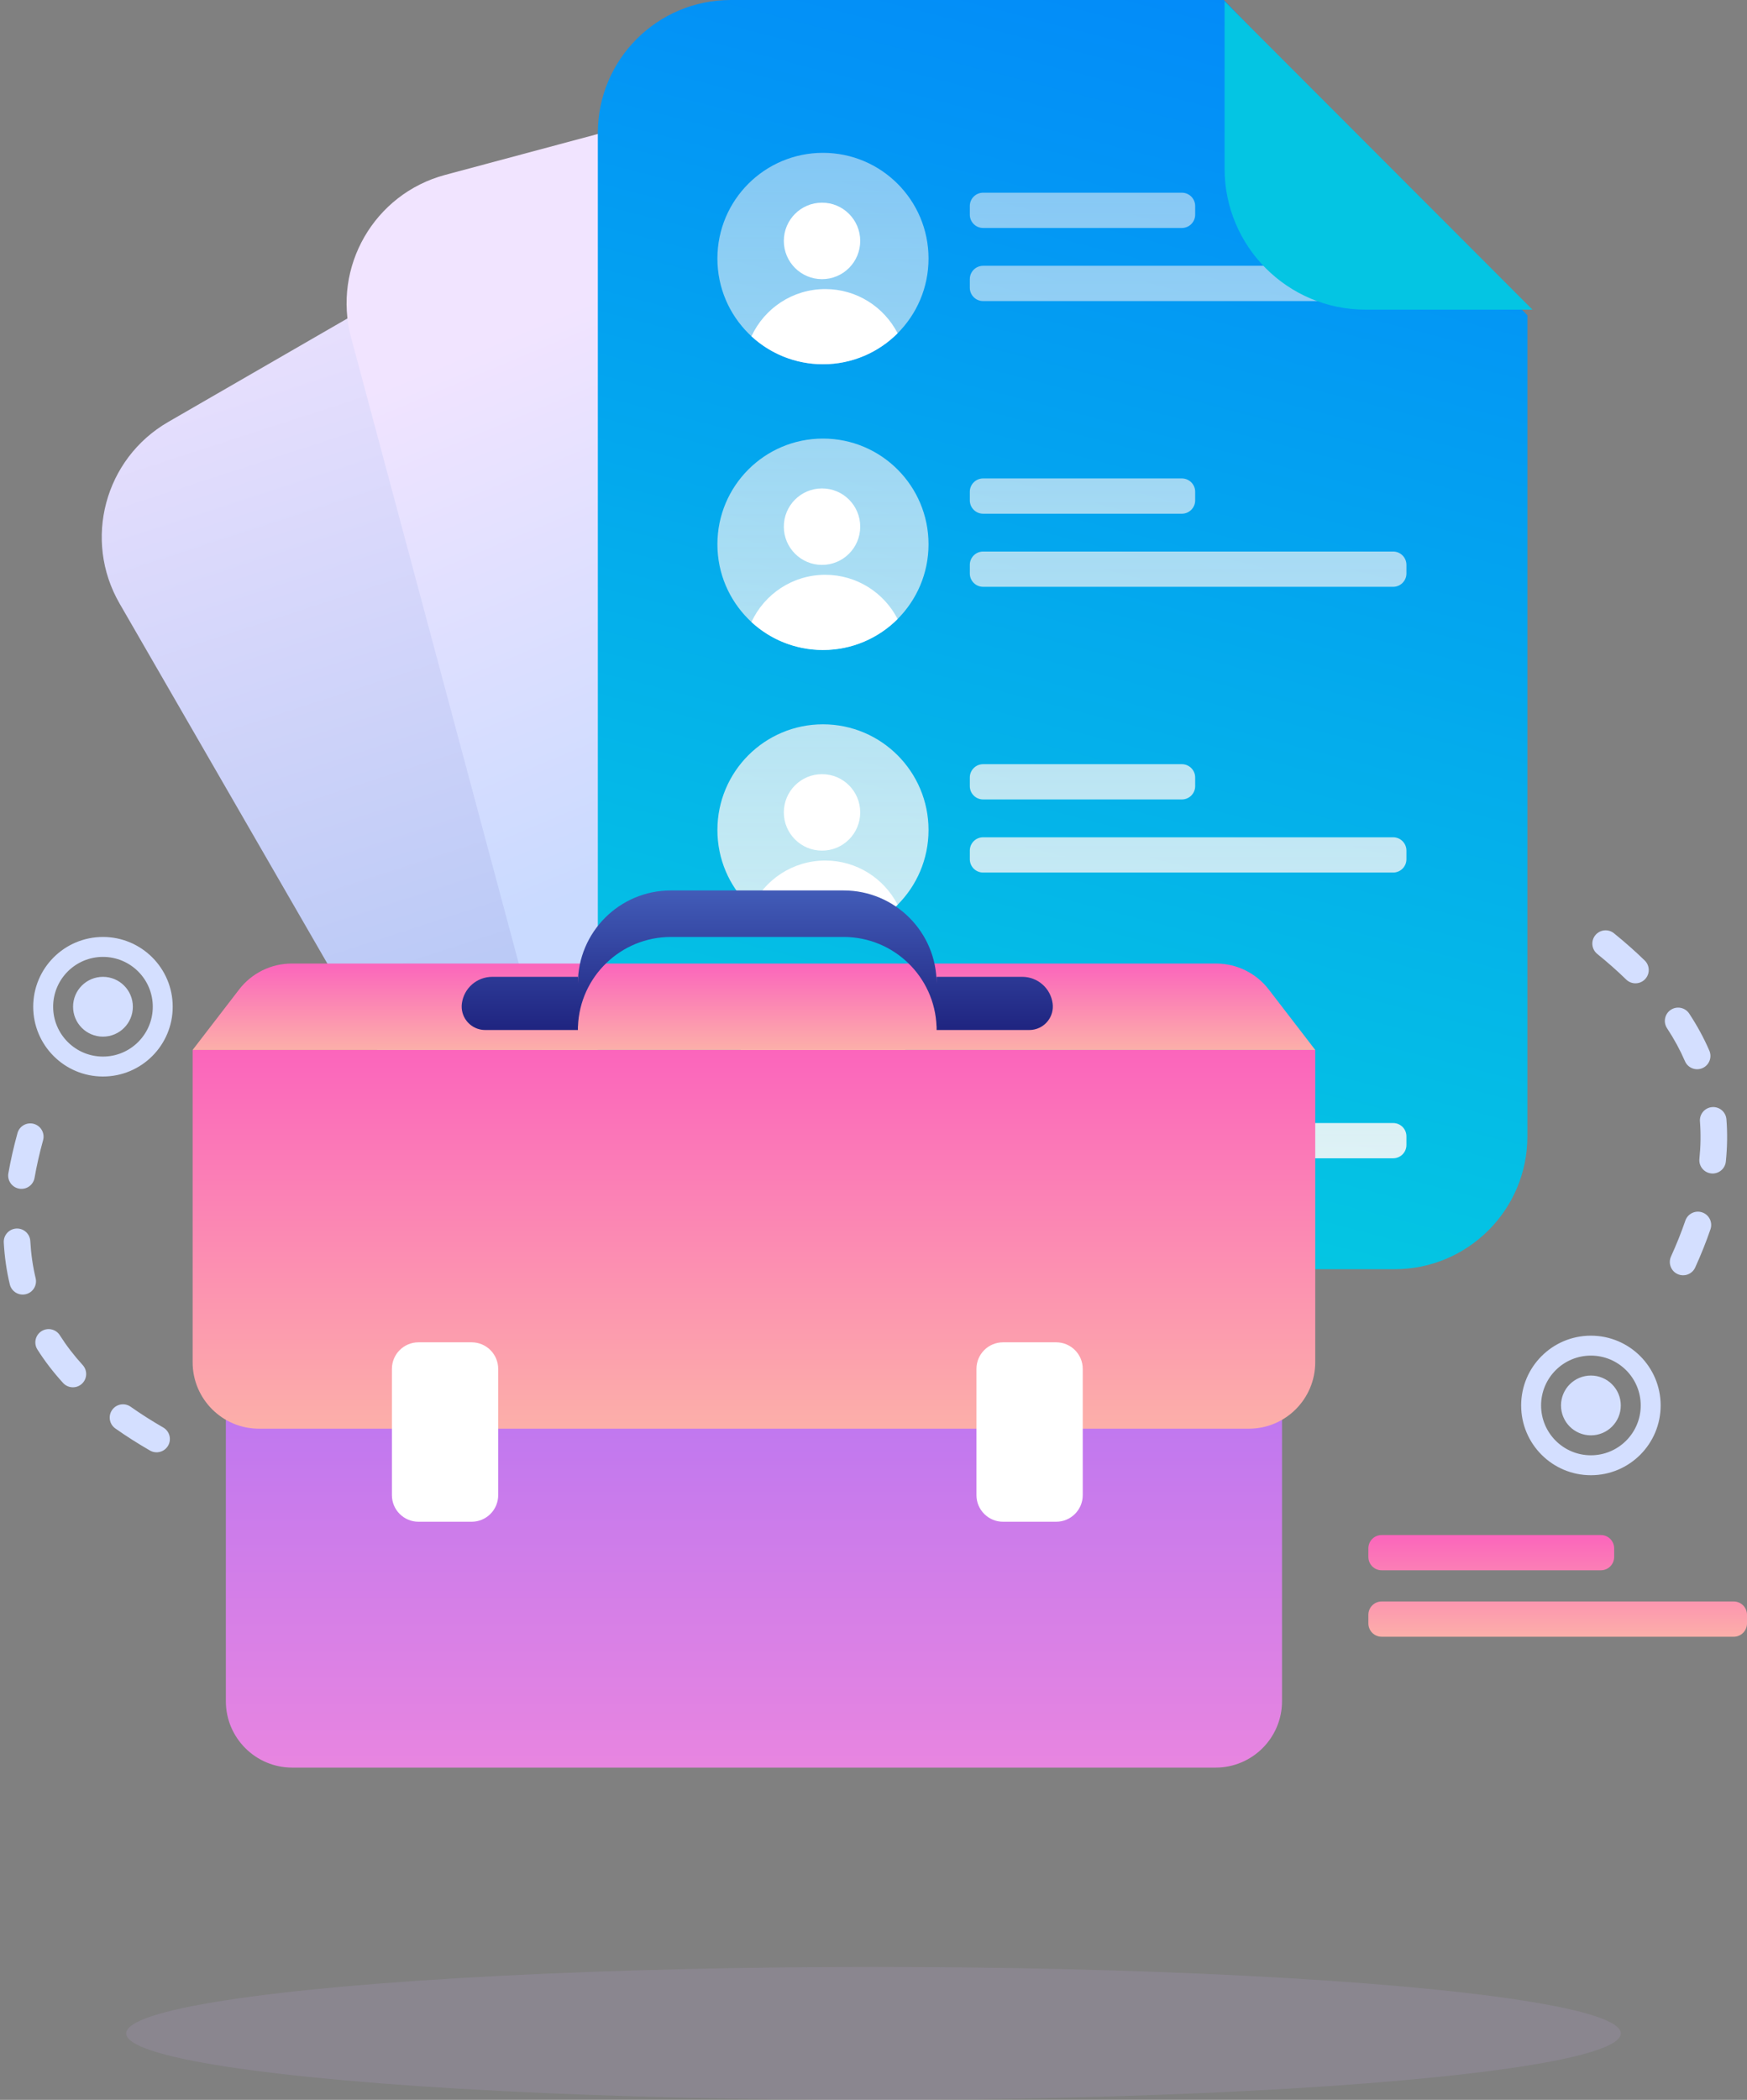 <?xml version="1.0" encoding="UTF-8"?>
<svg width="263px" height="316px" viewBox="0 0 263 316" version="1.1" xmlns="http://www.w3.org/2000/svg" xmlns:xlink="http://www.w3.org/1999/xlink">
    <rect x="0" y="0" width="263" height="316" fill="#808080" stroke="none"/>
    <title>bag, data, file@2x</title>
    <defs>
        <linearGradient x1="20.968%" y1="58.786%" x2="28.955%" y2="34.947%" id="linearGradient-1">
            <stop stop-color="#A5FECB" offset="0%"></stop>
            <stop stop-color="#20BDFF" offset="100%"></stop>
        </linearGradient>
        <linearGradient x1="39.18%" y1="69.247%" x2="16.622%" y2="0%" id="linearGradient-2">
            <stop stop-color="#ADC3F4" offset="0%"></stop>
            <stop stop-color="#F1E4FF" offset="100%"></stop>
        </linearGradient>
        <linearGradient x1="16.776%" y1="63.832%" x2="34.472%" y2="30.164%" id="linearGradient-3">
            <stop stop-color="#A5FECB" offset="0%"></stop>
            <stop stop-color="#20BDFF" offset="100%"></stop>
        </linearGradient>
        <linearGradient x1="20.968%" y1="66.689%" x2="28.955%" y2="21.408%" id="linearGradient-4">
            <stop stop-color="#A5FECB" offset="0%"></stop>
            <stop stop-color="#20BDFF" offset="100%"></stop>
        </linearGradient>
        <linearGradient x1="53.257%" y1="50%" x2="39.556%" y2="12.199%" id="linearGradient-5">
            <stop stop-color="#C9DAFF" offset="0%"></stop>
            <stop stop-color="#F1E4FF" offset="100%"></stop>
        </linearGradient>
        <linearGradient x1="16.776%" y1="76.273%" x2="34.472%" y2="12.322%" id="linearGradient-6">
            <stop stop-color="#A5FECB" offset="0%"></stop>
            <stop stop-color="#20BDFF" offset="100%"></stop>
        </linearGradient>
        <linearGradient x1="21.021%" y1="83.541%" x2="28.993%" y2="-7.463%" id="linearGradient-7">
            <stop stop-color="#A5FECB" offset="0%"></stop>
            <stop stop-color="#20BDFF" offset="100%"></stop>
        </linearGradient>
        <linearGradient x1="69.023%" y1="0%" x2="50%" y2="100%" id="linearGradient-8">
            <stop stop-color="#038BF9" offset="0%"></stop>
            <stop stop-color="#04C9E1" offset="100%"></stop>
        </linearGradient>
        <linearGradient x1="50%" y1="-108.036%" x2="50%" y2="127.882%" id="linearGradient-9">
            <stop stop-color="#FFF2F2" stop-opacity="0.139" offset="0%"></stop>
            <stop stop-color="#FEFAF9" offset="100%"></stop>
        </linearGradient>
        <linearGradient x1="28.993%" y1="-7.463%" x2="21.021%" y2="83.541%" id="linearGradient-10">
            <stop stop-color="#A5FECB" offset="0%"></stop>
            <stop stop-color="#20BDFF" offset="100%"></stop>
        </linearGradient>
        <linearGradient x1="28.993%" y1="-7.463%" x2="21.021%" y2="83.541%" id="linearGradient-11">
            <stop stop-color="#A5FECB" offset="0%"></stop>
            <stop stop-color="#20BDFF" offset="100%"></stop>
        </linearGradient>
        <linearGradient x1="50%" y1="0%" x2="50%" y2="100%" id="linearGradient-12">
            <stop stop-color="#FB65BC" offset="0%"></stop>
            <stop stop-color="#FCAFA9" offset="100%"></stop>
        </linearGradient>
        <linearGradient x1="50%" y1="0%" x2="50%" y2="100%" id="linearGradient-13">
            <stop stop-color="#966AFF" offset="0%"></stop>
            <stop stop-color="#E885E0" offset="100%"></stop>
        </linearGradient>
        <linearGradient x1="50%" y1="0%" x2="50%" y2="100%" id="linearGradient-14">
            <stop stop-color="#FB65BC" offset="0%"></stop>
            <stop stop-color="#FCAFA9" offset="100%"></stop>
        </linearGradient>
        <linearGradient x1="50%" y1="0%" x2="50%" y2="100%" id="linearGradient-15">
            <stop stop-color="#FB65BC" offset="0%"></stop>
            <stop stop-color="#FCAFA9" offset="100%"></stop>
        </linearGradient>
        <linearGradient x1="50%" y1="-42.979%" x2="50%" y2="100%" id="linearGradient-16">
            <stop stop-color="#5174D0" offset="0%"></stop>
            <stop stop-color="#1F2480" offset="100%"></stop>
        </linearGradient>
    </defs>
    <g id="Page-1" stroke="none" stroke-width="1" fill="none" fill-rule="evenodd">
        <g id="Business---Icon-Illustration" transform="translate(-583, -102)">
            <g id="bag,-data,-file" transform="translate(583, 102)">
                <path d="M77.8,57.69 L141.13,74.69 L119.356,87.261 C109.214,93.116 96.243,89.634 90.382,79.483 L77.8,57.69 Z" id="Shape" fill="url(#linearGradient-1)" fill-rule="nonzero"></path>
                <path d="M25.321,63.5 L89.623,26.375 L152.915,44.621 L214.691,151.62 C220.214,161.186 216.937,173.418 207.371,178.941 L120.821,228.911 C111.255,234.434 99.023,231.156 93.5,221.59 L18,90.821 C12.477,81.255 15.755,69.023 25.321,63.5 Z" id="Shape" fill="url(#linearGradient-2)"></path>
                <path d="M116.265,153.021 L142.181,138.059 C143.138,137.506 144.361,137.834 144.913,138.791 L145.566,139.921 C146.118,140.878 145.79,142.101 144.834,142.653 L118.918,157.616 C117.962,158.168 116.738,157.84 116.186,156.884 L115.533,155.753 C114.981,154.797 115.309,153.573 116.265,153.021 Z" id="Shape" fill="#FFE988" fill-rule="nonzero"></path>
                <path d="M109.409,173.145 L162.868,142.281 C163.825,141.729 165.048,142.056 165.6,143.013 L166.253,144.144 C166.805,145.1 166.477,146.323 165.521,146.876 L112.062,177.74 C111.105,178.293 109.882,177.965 109.33,177.008 L108.677,175.878 C108.125,174.921 108.452,173.698 109.409,173.145 Z" id="Shape" fill="#FFFFFF" fill-rule="nonzero"></path>
                <path d="M123.935,176.306 L159.032,156.043 C159.989,155.49 161.212,155.818 161.764,156.775 L162.417,157.905 C162.969,158.862 162.641,160.085 161.685,160.637 L126.588,180.9 C125.631,181.453 124.408,181.125 123.856,180.168 L123.203,179.038 C122.651,178.081 122.979,176.858 123.935,176.306 Z" id="Shape" fill="#FFFFFF" fill-rule="nonzero"></path>
                <path d="M89.816,26.503 L153.146,43.503 L131.372,56.074 C121.231,61.929 108.259,58.447 102.399,48.297 L89.816,26.503 Z" id="Shape" fill="url(#linearGradient-3)" fill-rule="nonzero"></path>
                <path d="M119.198,34.295 L175.97,67.107 L151.685,73.614 C140.374,76.645 128.745,69.924 125.712,58.603 L119.198,34.295 Z" id="Shape" fill="url(#linearGradient-4)" fill-rule="nonzero"></path>
                <path d="M67.004,26.324 L138.724,7.107 L195.137,41.113 L227.115,160.455 C229.973,171.124 223.642,182.091 212.972,184.95 L116.438,210.816 C105.769,213.675 94.802,207.343 91.943,196.674 L52.861,50.819 C50.003,40.15 56.334,29.183 67.004,26.324 Z" id="Shape" fill="url(#linearGradient-5)"></path>
                <path d="M131.68,136.333 L160.585,128.588 C161.652,128.302 162.749,128.936 163.034,130.003 L163.372,131.264 C163.658,132.331 163.025,133.427 161.958,133.713 L133.053,141.458 C131.986,141.744 130.889,141.111 130.603,140.044 L130.266,138.783 C129.98,137.716 130.613,136.619 131.68,136.333 Z" id="Shape" fill="#FFE988" fill-rule="nonzero"></path>
                <path d="M119.848,153.998 L179.474,138.021 C180.541,137.735 181.638,138.368 181.924,139.435 L182.262,140.696 C182.548,141.763 181.914,142.86 180.848,143.146 L121.222,159.122 C120.155,159.408 119.058,158.775 118.772,157.708 L118.434,156.447 C118.148,155.38 118.781,154.283 119.848,153.998 Z" id="Shape" fill="#FFFFFF" fill-rule="nonzero"></path>
                <path d="M133.062,160.81 L172.207,150.321 C173.274,150.035 174.371,150.668 174.657,151.735 L174.995,152.996 C175.28,154.063 174.647,155.16 173.58,155.446 L134.435,165.935 C133.368,166.22 132.271,165.587 131.985,164.52 L131.648,163.259 C131.362,162.192 131.995,161.096 133.062,160.81 Z" id="Shape" fill="#FFFFFF" fill-rule="nonzero"></path>
                <path d="M138.877,7.281 L195.649,40.093 L171.364,46.6 C160.053,49.631 148.424,42.91 145.39,31.589 L138.877,7.281 Z" id="Shape" fill="url(#linearGradient-6)" fill-rule="nonzero"></path>
                <path d="M158.353,21.208 L204.699,67.595 L179.556,67.595 C167.846,67.595 158.353,58.094 158.353,46.373 L158.353,21.208 Z" id="Shape" fill="url(#linearGradient-7)" fill-rule="nonzero"></path>
                <path d="M110,0 L184.25,0 L229.94,47.448 L229.94,171 C229.94,182.046 220.986,191 209.94,191 L110,191 C98.954,191 90,182.046 90,171 L90,20 C90,8.954 98.954,0 110,0 Z" id="Shape" fill="url(#linearGradient-8)"></path>
                <path d="M148,29 L177.925,29 C179.029,29 179.925,29.895 179.925,31 L179.925,32.306 C179.925,33.41 179.029,34.306 177.925,34.306 L148,34.306 C146.895,34.306 146,33.41 146,32.306 L146,31 C146,29.895 146.895,29 148,29 Z M148,72 L177.925,72 C179.029,72 179.925,72.895 179.925,74 L179.925,75.306 C179.925,76.41 179.029,77.306 177.925,77.306 L148,77.306 C146.895,77.306 146,76.41 146,75.306 L146,74 C146,72.895 146.895,72 148,72 Z M148,40 L209.729,40 C210.834,40 211.729,40.895 211.729,42 L211.729,43.306 C211.729,44.41 210.834,45.306 209.729,45.306 L148,45.306 C146.895,45.306 146,44.41 146,43.306 L146,42 C146,40.895 146.895,40 148,40 Z M148,83 L209.729,83 C210.834,83 211.729,83.895 211.729,85 L211.729,86.306 C211.729,87.41 210.834,88.306 209.729,88.306 L148,88.306 C146.895,88.306 146,87.41 146,86.306 L146,85 C146,83.895 146.895,83 148,83 Z M148,115 L177.925,115 C179.029,115 179.925,115.895 179.925,117 L179.925,118.306 C179.925,119.41 179.029,120.306 177.925,120.306 L148,120.306 C146.895,120.306 146,119.41 146,118.306 L146,117 C146,115.895 146.895,115 148,115 Z M148,126 L209.729,126 C210.834,126 211.729,126.895 211.729,128 L211.729,129.306 C211.729,130.41 210.834,131.306 209.729,131.306 L148,131.306 C146.895,131.306 146,130.41 146,129.306 L146,128 C146,126.895 146.895,126 148,126 Z M148,169 L209.729,169 C210.834,169 211.729,169.895 211.729,171 L211.729,172.306 C211.729,173.41 210.834,174.306 209.729,174.306 L148,174.306 C146.895,174.306 146,173.41 146,172.306 L146,171 C146,169.895 146.895,169 148,169 Z M123.892,54.813 C115.115,54.813 108,47.691 108,38.906 C108,30.122 115.115,23 123.892,23 C132.669,23 139.784,30.122 139.784,38.906 C139.784,47.691 132.669,54.813 123.892,54.813 Z M123.892,97.813 C115.115,97.813 108,90.691 108,81.906 C108,73.122 115.115,66 123.892,66 C132.669,66 139.784,73.122 139.784,81.906 C139.784,90.691 132.669,97.813 123.892,97.813 Z M123.892,140.813 C115.115,140.813 108,133.691 108,124.906 C108,116.122 115.115,109 123.892,109 C132.669,109 139.784,116.122 139.784,124.906 C139.784,133.691 132.669,140.813 123.892,140.813 Z" id="Shape" fill="url(#linearGradient-9)" opacity="0.966"></path>
                <path d="M123.75,42.01 C120.574,42.01 118,39.434 118,36.255 C118,33.077 120.574,30.5 123.75,30.5 C126.926,30.5 129.5,33.077 129.5,36.255 C129.5,39.434 126.926,42.01 123.75,42.01 Z M113.127,50.608 C115.069,46.411 119.314,43.5 124.239,43.5 C128.984,43.5 133.098,46.203 135.129,50.154 C132.253,53.033 128.28,54.813 123.892,54.813 C119.739,54.813 115.958,53.218 113.127,50.608 L113.127,50.608 Z M123.75,85.01 C120.574,85.01 118,82.434 118,79.255 C118,76.077 120.574,73.5 123.75,73.5 C126.926,73.5 129.5,76.077 129.5,79.255 C129.5,82.434 126.926,85.01 123.75,85.01 Z M113.127,93.608 C115.069,89.411 119.314,86.5 124.239,86.5 C128.984,86.5 133.098,89.203 135.129,93.154 C132.253,96.033 128.28,97.813 123.892,97.813 C119.739,97.813 115.958,96.218 113.127,93.608 L113.127,93.608 Z M123.75,128.01 C120.574,128.01 118,125.434 118,122.255 C118,119.077 120.574,116.5 123.75,116.5 C126.926,116.5 129.5,119.077 129.5,122.255 C129.5,125.434 126.926,128.01 123.75,128.01 Z M113.127,136.608 C115.069,132.411 119.314,129.5 124.239,129.5 C128.984,129.5 133.098,132.203 135.129,136.154 C132.253,139.033 128.28,140.813 123.892,140.813 C119.739,140.813 115.958,139.218 113.127,136.608 L113.127,136.608 Z" id="Shape" fill="#FFFFFF" fill-rule="nonzero"></path>
                <path d="M148,158 L177.925,158 C179.029,158 179.925,158.895 179.925,160 L179.925,161.306 C179.925,162.41 179.029,163.306 177.925,163.306 L148,163.306 C146.895,163.306 146,162.41 146,161.306 L146,160 C146,158.895 146.895,158 148,158 Z" id="Shape" fill="#FFE988" fill-rule="nonzero"></path>
                <ellipse id="Shape" fill="#FFFFFF" fill-rule="nonzero" cx="123.892" cy="167.906" rx="15.892" ry="15.906"></ellipse>
                <ellipse id="Shape" fill="url(#linearGradient-10)" fill-rule="nonzero" cx="123.75" cy="165.255" rx="5.75" ry="5.755"></ellipse>
                <ellipse id="Shape" fill="url(#linearGradient-11)" fill-rule="nonzero" cx="124.239" cy="184.75" rx="12.239" ry="12.25"></ellipse>
                <path d="M184.353,0.208 L230.699,46.595 L205.556,46.595 C193.846,46.595 184.353,37.094 184.353,25.373 L184.353,0.208 Z" id="Shape" fill="#04C5E3" fill-rule="nonzero"></path>
                <path d="M208,231 L241,231 C242.105,231 243,231.895 243,233 L243,234.306 C243,235.41 242.105,236.306 241,236.306 L208,236.306 C206.895,236.306 206,235.41 206,234.306 L206,233 C206,231.895 206.895,231 208,231 Z M208,241 L261,241 C262.105,241 263,241.895 263,243 L263,244.306 C263,245.41 262.105,246.306 261,246.306 L208,246.306 C206.895,246.306 206,245.41 206,244.306 L206,243 C206,241.895 206.895,241 208,241 Z" id="Shape" fill="url(#linearGradient-12)"></path>
                <path d="M24.575,214.82 C25.531,215.372 25.859,216.595 25.307,217.552 C24.754,218.508 23.531,218.836 22.575,218.284 C20.714,217.21 18.978,216.103 17.362,214.962 C16.46,214.325 16.245,213.077 16.882,212.174 C17.52,211.272 18.767,211.057 19.67,211.695 C21.184,212.764 22.818,213.805 24.575,214.82 Z M12.451,205.423 C13.195,206.239 13.137,207.504 12.321,208.248 C11.505,208.992 10.24,208.934 9.495,208.117 C8.025,206.505 6.738,204.828 5.631,203.083 C5.039,202.15 5.316,200.914 6.249,200.323 C7.182,199.731 8.417,200.008 9.009,200.941 C9.989,202.487 11.135,203.979 12.451,205.423 Z M5.365,192.349 C5.623,193.423 4.961,194.502 3.887,194.76 C2.813,195.018 1.733,194.356 1.475,193.282 C0.99,191.26 0.688,189.163 0.568,186.987 C0.507,185.884 1.352,184.94 2.455,184.88 C3.558,184.819 4.501,185.663 4.562,186.766 C4.669,188.705 4.936,190.564 5.365,192.349 Z M5.201,177.25 C5.011,178.338 3.975,179.066 2.886,178.876 C1.798,178.686 1.07,177.65 1.26,176.562 C1.601,174.609 2.058,172.597 2.63,170.522 C2.924,169.457 4.025,168.832 5.09,169.126 C6.155,169.42 6.78,170.521 6.486,171.586 C5.947,173.54 5.519,175.427 5.201,177.25 Z M15.5,156 C13.015,156 11,153.985 11,151.5 C11,149.015 13.015,147 15.5,147 C17.985,147 20,149.015 20,151.5 C20,153.985 17.985,156 15.5,156 Z M15.5,159 C19.642,159 23,155.642 23,151.5 C23,147.358 19.642,144 15.5,144 C11.358,144 8,147.358 8,151.5 C8,155.642 11.358,159 15.5,159 Z M15.5,162 C9.701,162 5,157.299 5,151.5 C5,145.701 9.701,141 15.5,141 C21.299,141 26,145.701 26,151.5 C26,157.299 21.299,162 15.5,162 Z M240.457,143.554 C239.599,142.859 239.467,141.6 240.162,140.741 C240.857,139.883 242.116,139.751 242.975,140.446 C244.644,141.798 246.186,143.162 247.604,144.542 C248.395,145.313 248.412,146.579 247.641,147.37 C246.871,148.162 245.605,148.179 244.813,147.408 C243.485,146.115 242.034,144.831 240.457,143.554 Z M250.962,154.732 C250.354,153.81 250.61,152.569 251.532,151.962 C252.455,151.355 253.695,151.61 254.303,152.533 C255.502,154.355 256.512,156.213 257.332,158.11 C257.77,159.124 257.304,160.301 256.29,160.739 C255.276,161.178 254.099,160.711 253.66,159.697 C252.934,158.017 252.036,156.364 250.962,154.732 Z M255.916,168.754 C255.829,167.653 256.651,166.69 257.753,166.603 C258.854,166.516 259.817,167.339 259.903,168.44 C260.066,170.513 260.036,172.632 259.815,174.8 C259.702,175.899 258.72,176.698 257.621,176.586 C256.523,176.474 255.723,175.492 255.835,174.393 C256.033,172.461 256.06,170.584 255.916,168.754 Z M253.716,183.693 C254.074,182.648 255.211,182.09 256.256,182.448 C257.301,182.806 257.858,183.943 257.5,184.988 C256.858,186.864 256.092,188.779 255.202,190.739 C254.746,191.745 253.56,192.19 252.554,191.733 C251.549,191.277 251.104,190.091 251.56,189.085 C252.398,187.24 253.116,185.443 253.716,183.693 Z M239.5,216 C237.015,216 235,213.985 235,211.5 C235,209.015 237.015,207 239.5,207 C241.985,207 244,209.015 244,211.5 C244,213.985 241.985,216 239.5,216 Z M239.5,219 C243.642,219 247,215.642 247,211.5 C247,207.358 243.642,204 239.5,204 C235.358,204 232,207.358 232,211.5 C232,215.642 235.358,219 239.5,219 Z M239.5,222 C233.701,222 229,217.299 229,211.5 C229,205.701 233.701,201 239.5,201 C245.299,201 250,205.701 250,211.5 C250,217.299 245.299,222 239.5,222 Z" id="Shape" fill="#D4DFFF" fill-rule="nonzero"></path>
                <path d="M44,159 L183,159 C188.523,159 193,163.477 193,169 L193,256 C193,261.523 188.523,266 183,266 L44,266 C38.477,266 34,261.523 34,256 L34,169 C34,163.477 38.477,159 44,159 Z" id="Shape" fill="url(#linearGradient-13)"></path>
                <path d="M29,158 L198,158 L198,205 C198,210.523 193.523,215 188,215 L39,215 C33.477,215 29,210.523 29,205 L29,158 Z" id="Shape" fill="url(#linearGradient-14)"></path>
                <path d="M151,202 L159,202 C161.209,202 163,203.791 163,206 L163,225 C163,227.209 161.209,229 159,229 L151,229 C148.791,229 147,227.209 147,225 L147,206 C147,203.791 148.791,202 151,202 Z" id="Shape" fill="#FFFFFF"></path>
                <path d="M63,202 L71,202 C73.209,202 75,203.791 75,206 L75,225 C75,227.209 73.209,229 71,229 L63,229 C60.791,229 59,227.209 59,225 L59,206 C59,203.791 60.791,202 63,202 Z" id="Shape" fill="#FFFFFF"></path>
                <path d="M43.924,145 L183.076,145 C186.181,145 189.109,146.442 191.002,148.903 L198,158 L29,158 L35.998,148.903 C37.891,146.442 40.819,145 43.924,145 Z" id="Shape" fill="url(#linearGradient-15)"></path>
                <path d="M141,154.474 L140.99,154.474 C140.714,146.986 134.556,141 127,141 L101,141 C93.444,141 87.286,146.986 87.01,154.474 L87,154.474 L87,155 L73.035,155 C72.879,155 72.724,154.99 72.569,154.969 C70.634,154.712 69.275,152.935 69.533,151 C69.837,148.71 71.79,147 74.1,147 L87,147 L87,148 C87,140.268 93.268,134 101,134 L127,134 C134.732,134 141,140.268 141,148 L141,147 L153.9,147 C156.21,147 158.163,148.71 158.467,151 C158.725,152.935 157.366,154.712 155.431,154.969 C155.276,154.99 155.121,155 154.965,155 L141,155 L141,154.474 L141,154.474 Z" id="Shape" fill="url(#linearGradient-16)"></path>
                <ellipse id="Shape" fill="#B6A0D1" fill-rule="nonzero" opacity="0.2" cx="131.5" cy="306" rx="112.5" ry="10"></ellipse>
            </g>
        </g>
    </g>
</svg>